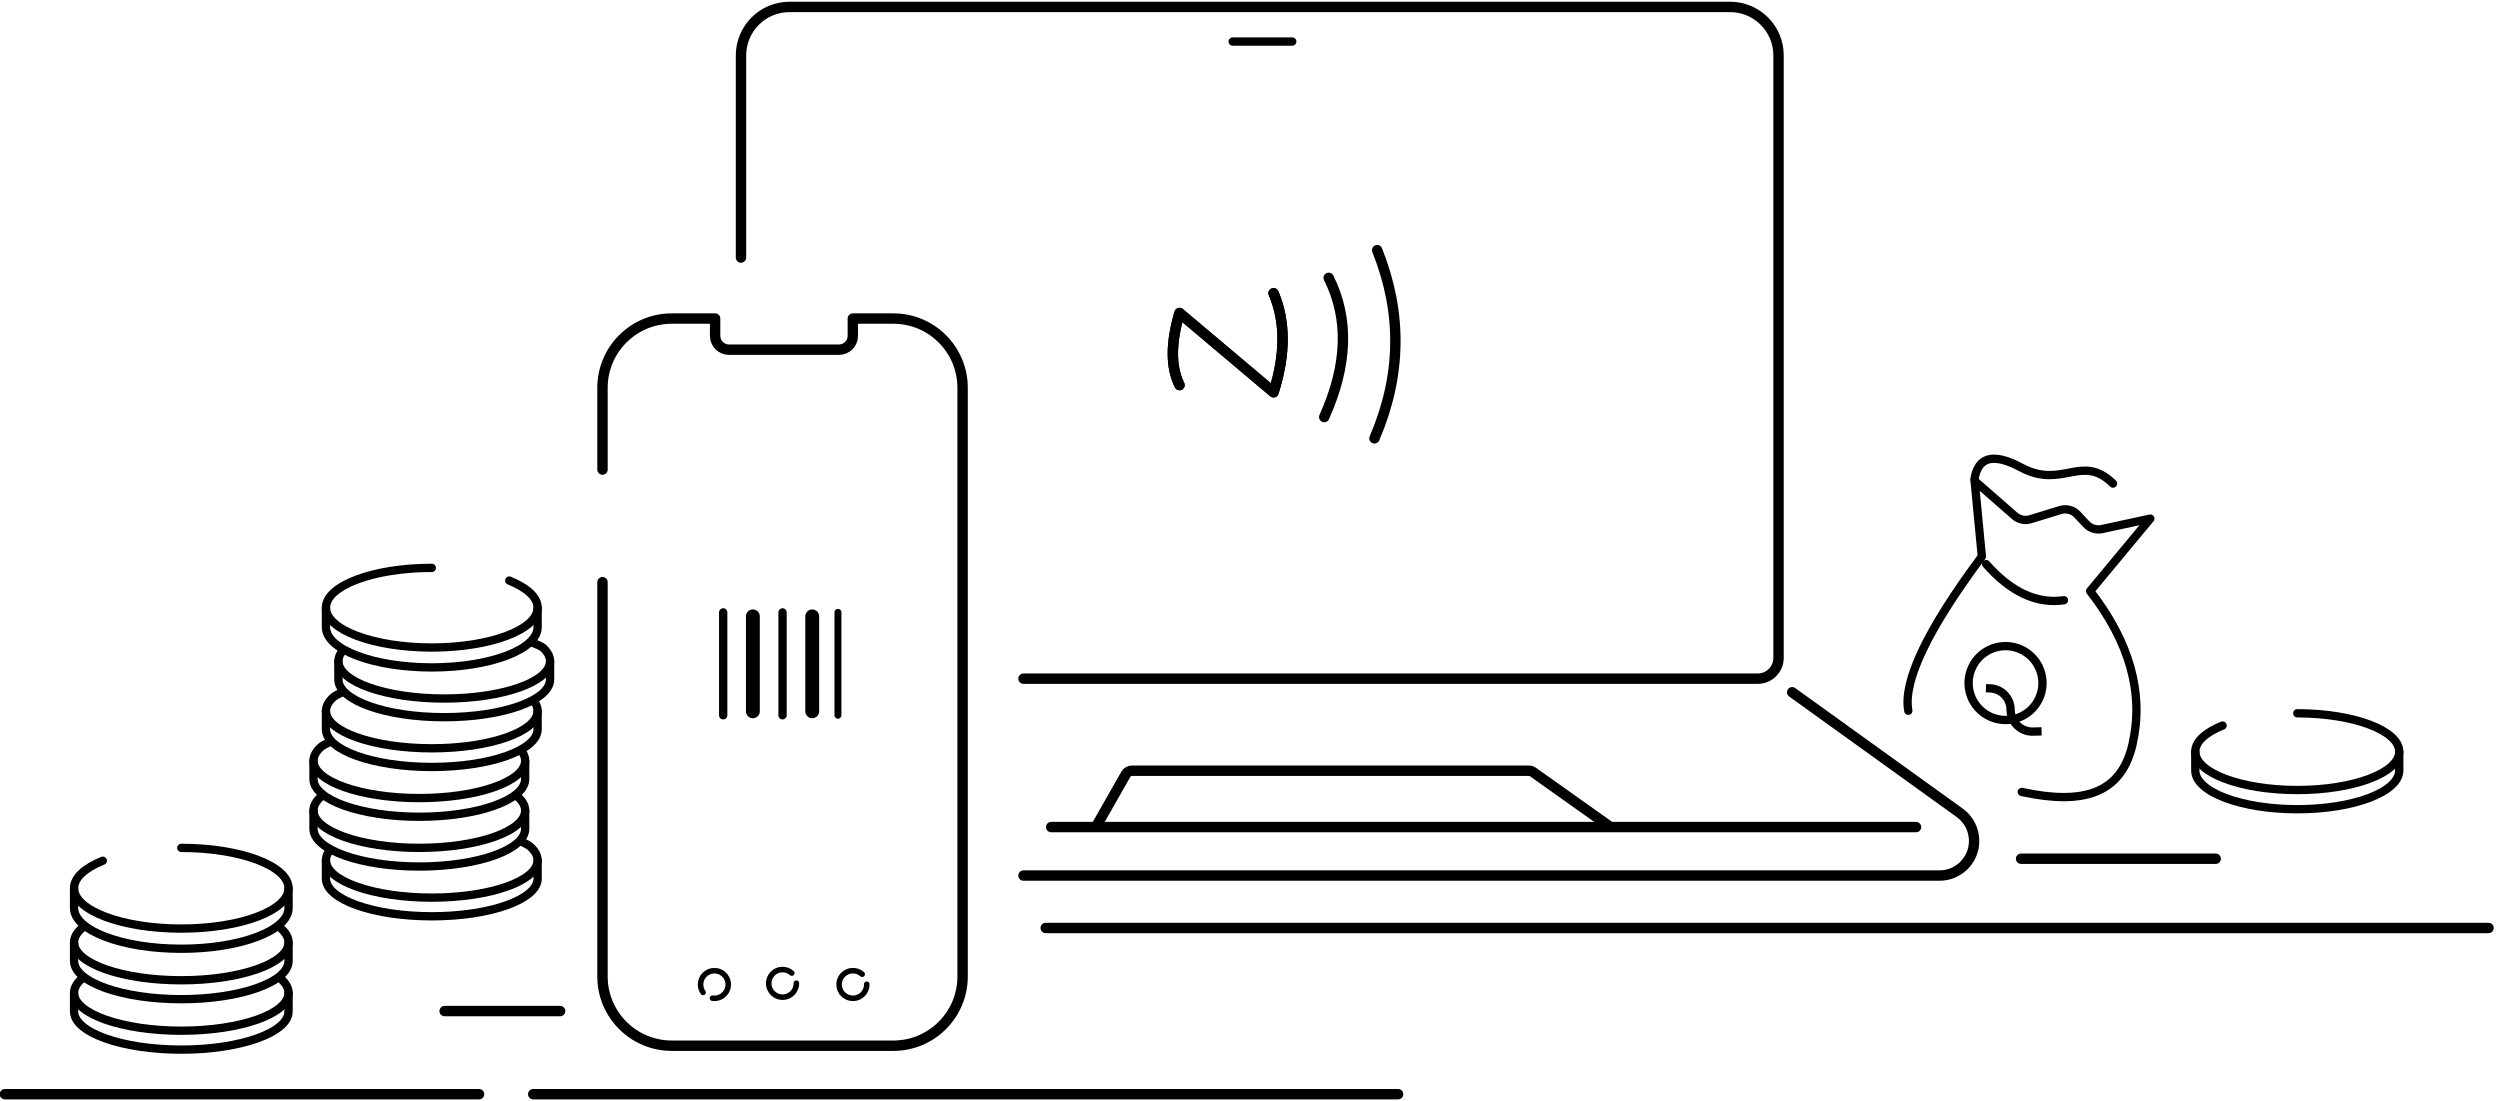 <?xml version="1.0" encoding="UTF-8"?>
<svg width="361px" height="159px" viewBox="0 0 361 159" version="1.1" xmlns="http://www.w3.org/2000/svg" xmlns:xlink="http://www.w3.org/1999/xlink">
    <!-- Generator: Sketch 49.2 (51160) - http://www.bohemiancoding.com/sketch -->
    <title>Group 32</title>
    <desc>Created with Sketch.</desc>
    <defs></defs>
    <g id="Vision" stroke="none" stroke-width="1" fill="none" fill-rule="evenodd">
        <g transform="translate(-182, -1551)" id="Group-32" stroke="#000000">
            <g transform="translate(182, 1552)">
                <g id="Group-25" transform="translate(169, 35)" stroke-linecap="round" stroke-linejoin="round" stroke-width="1.5">
                    <path d="M1.323,19.605 C0.038,17.012 0.038,13.542 1.323,9.197 L14.9,20.641 C16.64,15.186 16.64,10.418 14.9,6.338" id="Path-3-Copy-21"></path>
                    <path d="M1.323,19.605 C0.038,17.012 0.038,13.542 1.323,9.197 L14.9,20.641 C16.64,15.186 16.64,10.418 14.9,6.338" id="Path-3-Copy-94"></path>
                    <path d="M22.219,24.223 C25.595,16.711 25.809,10.01 22.861,4.121" id="Path-3-Copy-95"></path>
                    <path d="M29.473,27.296 C33.369,18.237 33.498,9.179 29.861,0.121" id="Path-3-Copy-96"></path>
                </g>
                <path d="M87,66.805 L87,55 C87,49.477 91.477,45 97,45 L103.264,45 L103.264,47.494 C103.264,48.599 104.159,49.494 105.264,49.494 L121.147,49.494 C122.251,49.494 123.147,48.599 123.147,47.494 L123.147,45 L129,45 C134.523,45 139,49.477 139,55 L139,140 C139,145.523 134.523,150 129,150 L97,150 C91.477,150 87,145.523 87,140 L87,83.069" id="Rectangle-4-Copy-27" stroke-width="1.5" stroke-linecap="round" stroke-linejoin="round"></path>
                <g id="Group-27" transform="translate(103, 86)" stroke-linecap="round" stroke-linejoin="round">
                    <path d="M1.429,16.285 L1.429,1.429" id="Path-3-Copy-95" stroke-width="1.2"></path>
                    <path d="M10,16.285 L10,1.429" id="Path-3-Copy-98" stroke-width="1.2"></path>
                    <path d="M18,16.285 L18,1.429" id="Path-3-Copy-100"></path>
                    <g id="Group-26" transform="translate(4.286, 0.857)" stroke-width="2">
                        <path d="M10,14.857 L10,1.142" id="Path-3-Copy-99"></path>
                        <path d="M1.429,14.857 L1.429,1.142" id="Path-3-Copy-97"></path>
                    </g>
                </g>
                <path d="M107,36.189 L107,7 C107,3.134 110.134,-7.83198164e-12 114,-1.74882331e-11 L249.821,8.8817842e-16 C253.687,1.78006981e-16 256.821,3.134 256.821,7 L256.821,94 C256.821,95.657 255.478,97 253.821,97 L147.792,97" id="Rectangle-4-Copy-29" stroke-width="1.5" stroke-linecap="round" stroke-linejoin="round"></path>
                <path d="M147.792,125.43 L280.064,125.43 C282.826,125.43 285.064,123.192 285.064,120.43 C285.064,118.822 284.29,117.311 282.984,116.372 L258.79,98.963" id="Rectangle-4-Copy-42" stroke-width="1.5" stroke-linecap="round" stroke-linejoin="round"></path>
                <path d="M151.792,118.43 L276.676,118.43" id="Rectangle-4-Copy-43" stroke-width="1.5" stroke-linecap="round" stroke-linejoin="round"></path>
                <path d="M77,157 L201.883,157" id="Rectangle-4-Copy-45" stroke-width="1.5" stroke-linecap="round" stroke-linejoin="round"></path>
                <path d="M0.706,157 L69.173,157" id="Rectangle-4-Copy-48" stroke-width="1.5" stroke-linecap="round" stroke-linejoin="round"></path>
                <path d="M64.206,145 L80.883,145" id="Rectangle-4-Copy-47" stroke-width="1.5" stroke-linecap="round" stroke-linejoin="round"></path>
                <path d="M151,133 L359.346,133" id="Rectangle-4-Copy-46" stroke-width="1.5" stroke-linecap="round" stroke-linejoin="round"></path>
                <g id="Group-16-Copy-3" transform="translate(317, 102)" stroke-linecap="round" stroke-width="1.2">
                    <path d="M14.725,11.081 C22.857,11.081 29.45,8.6 29.45,5.54 C29.45,2.481 22.857,0 14.725,0 C6.593,0 0,2.481 0,5.54 C0,6.998 1.496,8.325 3.943,9.314" id="Oval-Copy-3" transform="translate(14.725, 5.54) scale(1, -1) translate(-14.725, -5.54) "></path>
                    <path d="M29.45,13.799 C29.45,14.084 29.45,13.196 29.45,11.136 C29.45,8.046 22.857,5.54 14.725,5.54 C6.593,5.54 0,8.046 0,11.136 C0,12.117 0,13.005 0,13.799" id="Oval-Copy-13" transform="translate(14.725, 9.696) scale(1, -1) translate(-14.725, -9.696) "></path>
                </g>
                <g id="Group-21-Copy-5" transform="translate(295.216, 89.73) rotate(15) translate(-295.216, -89.73) translate(278.216, 65.93)" stroke-width="1.2">
                    <path d="M19.959,47.468 C29.016,47.037 33.903,43.999 33.621,36.669 C33.332,29.16 29.451,22.569 21.979,16.896 L27.668,4.541 L21.313,7.806 C20.562,8.191 19.664,8.154 18.947,7.708 L17.339,6.706 C16.56,6.221 15.572,6.222 14.795,6.71 L10.978,9.103 C10.274,9.545 9.392,9.591 8.646,9.225 L1.749,5.84 L5.588,16.122 C0.734,28.352 -0.765,36.439 1.092,40.384" id="Path-6" stroke-linecap="round" stroke-linejoin="round"></path>
                    <g id="Group" transform="translate(14.706, 33.764) rotate(10) translate(-14.706, -33.764) translate(8.149, 27.754)">
                        <circle id="Oval-Copy-3" cx="5.335" cy="5.335" r="5.335"></circle>
                        <path d="M7.419,4.026 L7.863,4.444 C9.123,5.628 9.198,7.605 8.031,8.881 L7.836,9.095 C6.757,10.275 6.763,12.085 7.849,13.258" id="Path-9" stroke-linecap="square" transform="translate(7.945, 8.642) rotate(110) translate(-7.945, -8.642) "></path>
                    </g>
                    <path d="M6.469,17.017 C10.965,20.006 15.033,20.717 18.674,19.151" id="Path-7" stroke-linecap="round" stroke-linejoin="round"></path>
                    <path d="M1.671,5.632 C1.311,2.337 3.334,1.206 7.74,2.241 C14.349,3.793 15.625,-2.07 21.159,1.048" id="Path-7-Copy" stroke-linecap="round" stroke-linejoin="round"></path>
                </g>
                <g id="Group-39" transform="translate(10, 121)" stroke-linecap="round" stroke-width="1.2">
                    <g id="Group-16-Copy-5" transform="translate(0.695, 0.433)">
                        <path d="M15.486,11.653 C24.038,11.653 30.971,9.045 30.971,5.827 C30.971,2.609 24.038,0 15.486,0 C6.933,0 0,2.609 0,5.827 C0,7.36 1.574,8.754 4.146,9.795" id="Oval-Copy-3" transform="translate(15.486, 5.827) scale(1, -1) translate(-15.486, -5.827) "></path>
                        <path d="M30.971,14.512 C30.971,14.811 30.971,13.878 30.971,11.711 C30.971,8.461 24.038,5.827 15.486,5.827 C6.933,5.827 0,8.461 0,11.711 C0,12.743 0,13.677 0,14.512" id="Oval-Copy-13" transform="translate(15.486, 10.197) scale(1, -1) translate(-15.486, -10.197) "></path>
                    </g>
                    <g id="Group-16-Copy-4" transform="translate(0.695, 11.358)">
                        <path d="M29.864,8.194 C30.578,7.565 30.971,6.88 30.971,6.161 C30.971,3.144 24.038,0.699 15.486,0.699 C6.933,0.699 0,3.144 0,6.161 C0,6.864 0.376,7.535 1.061,8.152" id="Oval-Copy-3" transform="translate(15.486, 4.446) scale(1, -1) translate(-15.486, -4.446) "></path>
                        <path d="M30.971,10.874 C30.971,11.154 30.971,10.279 30.971,8.248 C30.971,5.201 24.038,2.731 15.486,2.731 C6.933,2.731 0,5.201 0,8.248 C0,9.215 0,10.091 0,10.874" id="Oval-Copy-13" transform="translate(15.486, 6.828) scale(1, -1) translate(-15.486, -6.828) "></path>
                    </g>
                    <g id="Group-16-Copy-8" transform="translate(0.695, 18.641)">
                        <path d="M29.864,8.194 C30.578,7.565 30.971,6.88 30.971,6.161 C30.971,3.144 24.038,0.699 15.486,0.699 C6.933,0.699 0,3.144 0,6.161 C0,6.864 0.376,7.535 1.061,8.152" id="Oval-Copy-3" transform="translate(15.486, 4.446) scale(1, -1) translate(-15.486, -4.446) "></path>
                        <path d="M30.971,10.874 C30.971,11.154 30.971,10.279 30.971,8.248 C30.971,5.201 24.038,2.731 15.486,2.731 C6.933,2.731 0,5.201 0,8.248 C0,9.215 0,10.091 0,10.874" id="Oval-Copy-13" transform="translate(15.486, 6.828) scale(1, -1) translate(-15.486, -6.828) "></path>
                    </g>
                </g>
                <g id="Group-21-Copy" transform="translate(61.715, 106.767) scale(-1, 1) translate(-61.715, -106.767) translate(44, 81)" stroke-linecap="round" stroke-width="1.2">
                    <g id="Group-16" transform="translate(1.798, 0)">
                        <path d="M15.282,11.5 C23.723,11.5 30.565,8.926 30.565,5.75 C30.565,2.574 23.723,0 15.282,0 C6.842,0 0,2.574 0,5.75 C0,7.263 1.553,8.64 4.092,9.666" id="Oval-Copy-3" transform="translate(15.282, 5.75) scale(1, -1) translate(-15.282, -5.75) "></path>
                        <path d="M30.565,14.322 C30.565,14.617 30.565,13.695 30.565,11.557 C30.565,8.35 23.723,5.75 15.282,5.75 C6.842,5.75 0,8.35 0,11.557 C0,12.576 0,13.497 0,14.322" id="Oval-Copy-13" transform="translate(15.282, 10.063) scale(1, -1) translate(-15.282, -10.063) "></path>
                    </g>
                    <g id="Group-16-Copy" transform="translate(0, 10.482)">
                        <path d="M30.028,7.09 C30.378,6.637 30.565,6.161 30.565,5.669 C30.565,2.692 23.723,0.278 15.282,0.278 C6.842,0.278 0,2.692 0,5.669 C0,6.362 0.371,7.025 1.047,7.634 C1.213,7.784 1.742,8.035 2.631,8.386" id="Oval-Copy-3" transform="translate(15.282, 4.332) scale(1, -1) translate(-15.282, -4.332) "></path>
                        <path d="M30.565,11.031 C30.565,11.307 30.565,10.444 30.565,8.439 C30.565,5.432 23.723,2.995 15.282,2.995 C6.842,2.995 0,5.432 0,8.439 C0,9.394 0,10.258 0,11.031" id="Oval-Copy-13" transform="translate(15.282, 7.038) scale(1, -1) translate(-15.282, -7.038) "></path>
                    </g>
                    <g id="Group-16-Copy-2" transform="translate(1.798, 17.67)">
                        <path d="M28.071,8.386 C28.819,8.027 29.286,7.766 29.472,7.603 C30.177,6.983 30.565,6.306 30.565,5.597 C30.565,2.62 23.723,0.207 15.282,0.207 C6.842,0.207 0,2.62 0,5.597 C0,6.016 0.135,6.424 0.391,6.815" id="Oval-Copy-3" transform="translate(15.282, 4.296) scale(1, -1) translate(-15.282, -4.296) "></path>
                        <path d="M30.565,11.031 C30.565,11.307 30.565,10.444 30.565,8.439 C30.565,5.432 23.723,2.995 15.282,2.995 C6.842,2.995 0,5.432 0,8.439 C0,9.394 0,10.258 0,11.031" id="Oval-Copy-13" transform="translate(15.282, 7.038) scale(1, -1) translate(-15.282, -7.038) "></path>
                    </g>
                    <g id="Group-16-Copy-6" transform="translate(3.596, 24.858)">
                        <path d="M28.071,8.386 C28.819,8.027 29.286,7.766 29.472,7.603 C30.177,6.983 30.565,6.306 30.565,5.597 C30.565,2.62 23.723,0.207 15.282,0.207 C6.842,0.207 0,2.62 0,5.597 C0,6.016 0.135,6.424 0.391,6.815" id="Oval-Copy-3" transform="translate(15.282, 4.296) scale(1, -1) translate(-15.282, -4.296) "></path>
                        <path d="M30.565,11.031 C30.565,11.307 30.565,10.444 30.565,8.439 C30.565,5.432 23.723,2.995 15.282,2.995 C6.842,2.995 0,5.432 0,8.439 C0,9.394 0,10.258 0,11.031" id="Oval-Copy-13" transform="translate(15.282, 7.038) scale(1, -1) translate(-15.282, -7.038) "></path>
                    </g>
                    <g id="Group-16-Copy-7" transform="translate(16.795, 45.138) scale(-1, 1) translate(-16.795, -45.138) translate(1.227, 39.233)">
                        <path d="M28.071,8.386 C28.819,8.027 29.286,7.766 29.472,7.603 C30.177,6.983 30.565,6.306 30.565,5.597 C30.565,2.62 23.723,0.207 15.282,0.207 C6.842,0.207 0,2.62 0,5.597 C0,6.016 0.135,6.424 0.391,6.815" id="Oval-Copy-3" transform="translate(15.282, 4.296) scale(1, -1) translate(-15.282, -4.296) "></path>
                        <path d="M30.565,11.031 C30.565,11.307 30.565,10.444 30.565,8.439 C30.565,5.432 23.723,2.995 15.282,2.995 C6.842,2.995 0,5.432 0,8.439 C0,9.394 0,10.258 0,11.031" id="Oval-Copy-13" transform="translate(15.282, 7.038) scale(1, -1) translate(-15.282, -7.038) "></path>
                    </g>
                    <g id="Group-16-Copy-4" transform="translate(3.596, 32.345)">
                        <path d="M29.472,8.086 C30.177,7.466 30.565,6.789 30.565,6.08 C30.565,3.103 23.723,0.69 15.282,0.69 C6.842,0.69 0,3.103 0,6.08 C0,6.774 0.371,7.436 1.047,8.045" id="Oval-Copy-3" transform="translate(15.282, 4.388) scale(1, -1) translate(-15.282, -4.388) "></path>
                        <path d="M30.565,10.731 C30.565,11.008 30.565,10.144 30.565,8.14 C30.565,5.133 23.723,2.695 15.282,2.695 C6.842,2.695 0,5.133 0,8.14 C0,9.095 0,9.958 0,10.731" id="Oval-Copy-13" transform="translate(15.282, 6.738) scale(1, -1) translate(-15.282, -6.738) "></path>
                    </g>
                </g>
                <path d="M291.844,123 L319.95,123" id="Rectangle-4-Copy-49" stroke-width="1.5" stroke-linecap="round" stroke-linejoin="round"></path>
                <path d="M158.338,118.252 L162.576,110.796 C162.754,110.484 163.086,110.291 163.446,110.291 L220.773,110.291 C220.98,110.291 221.182,110.355 221.352,110.475 L232.307,118.252" id="Rectangle-4-Copy-44" stroke-width="1.5" stroke-linecap="round" stroke-linejoin="round"></path>
                <path d="M186.602,5 L178,5" id="Path-3-Copy-95" stroke-width="1.2" stroke-linecap="round" stroke-linejoin="round"></path>
                <path d="M113,142.995 C114.105,142.995 115,142.101 115,140.998 C115,139.894 114.105,139 113,139 C111.895,139 111,139.894 111,140.998 C111,141.523 111.203,142.001 111.535,142.358" id="Oval-Copy-10" stroke-width="0.8" stroke-linecap="round" transform="translate(113, 140.998) rotate(-138) translate(-113, -140.998) "></path>
                <path d="M123.161,143.16 C124.266,143.16 125.161,142.265 125.161,141.162 C125.161,140.059 124.266,139.165 123.161,139.165 C122.057,139.165 121.161,140.059 121.161,141.162 C121.161,141.688 121.365,142.166 121.697,142.523" id="Oval-Copy-22" stroke-width="0.8" stroke-linecap="round" transform="translate(123.161, 141.162) rotate(-138) translate(-123.161, -141.162) "></path>
                <path d="M103.161,143.16 C104.266,143.16 105.161,142.265 105.161,141.162 C105.161,140.059 104.266,139.165 103.161,139.165 C102.057,139.165 101.161,140.059 101.161,141.162 C101.161,141.688 101.365,142.166 101.697,142.523" id="Oval-Copy-26" stroke-width="0.8" stroke-linecap="round" transform="translate(103.161, 141.162) rotate(8) translate(-103.161, -141.162) "></path>
            </g>
        </g>
    </g>
</svg>